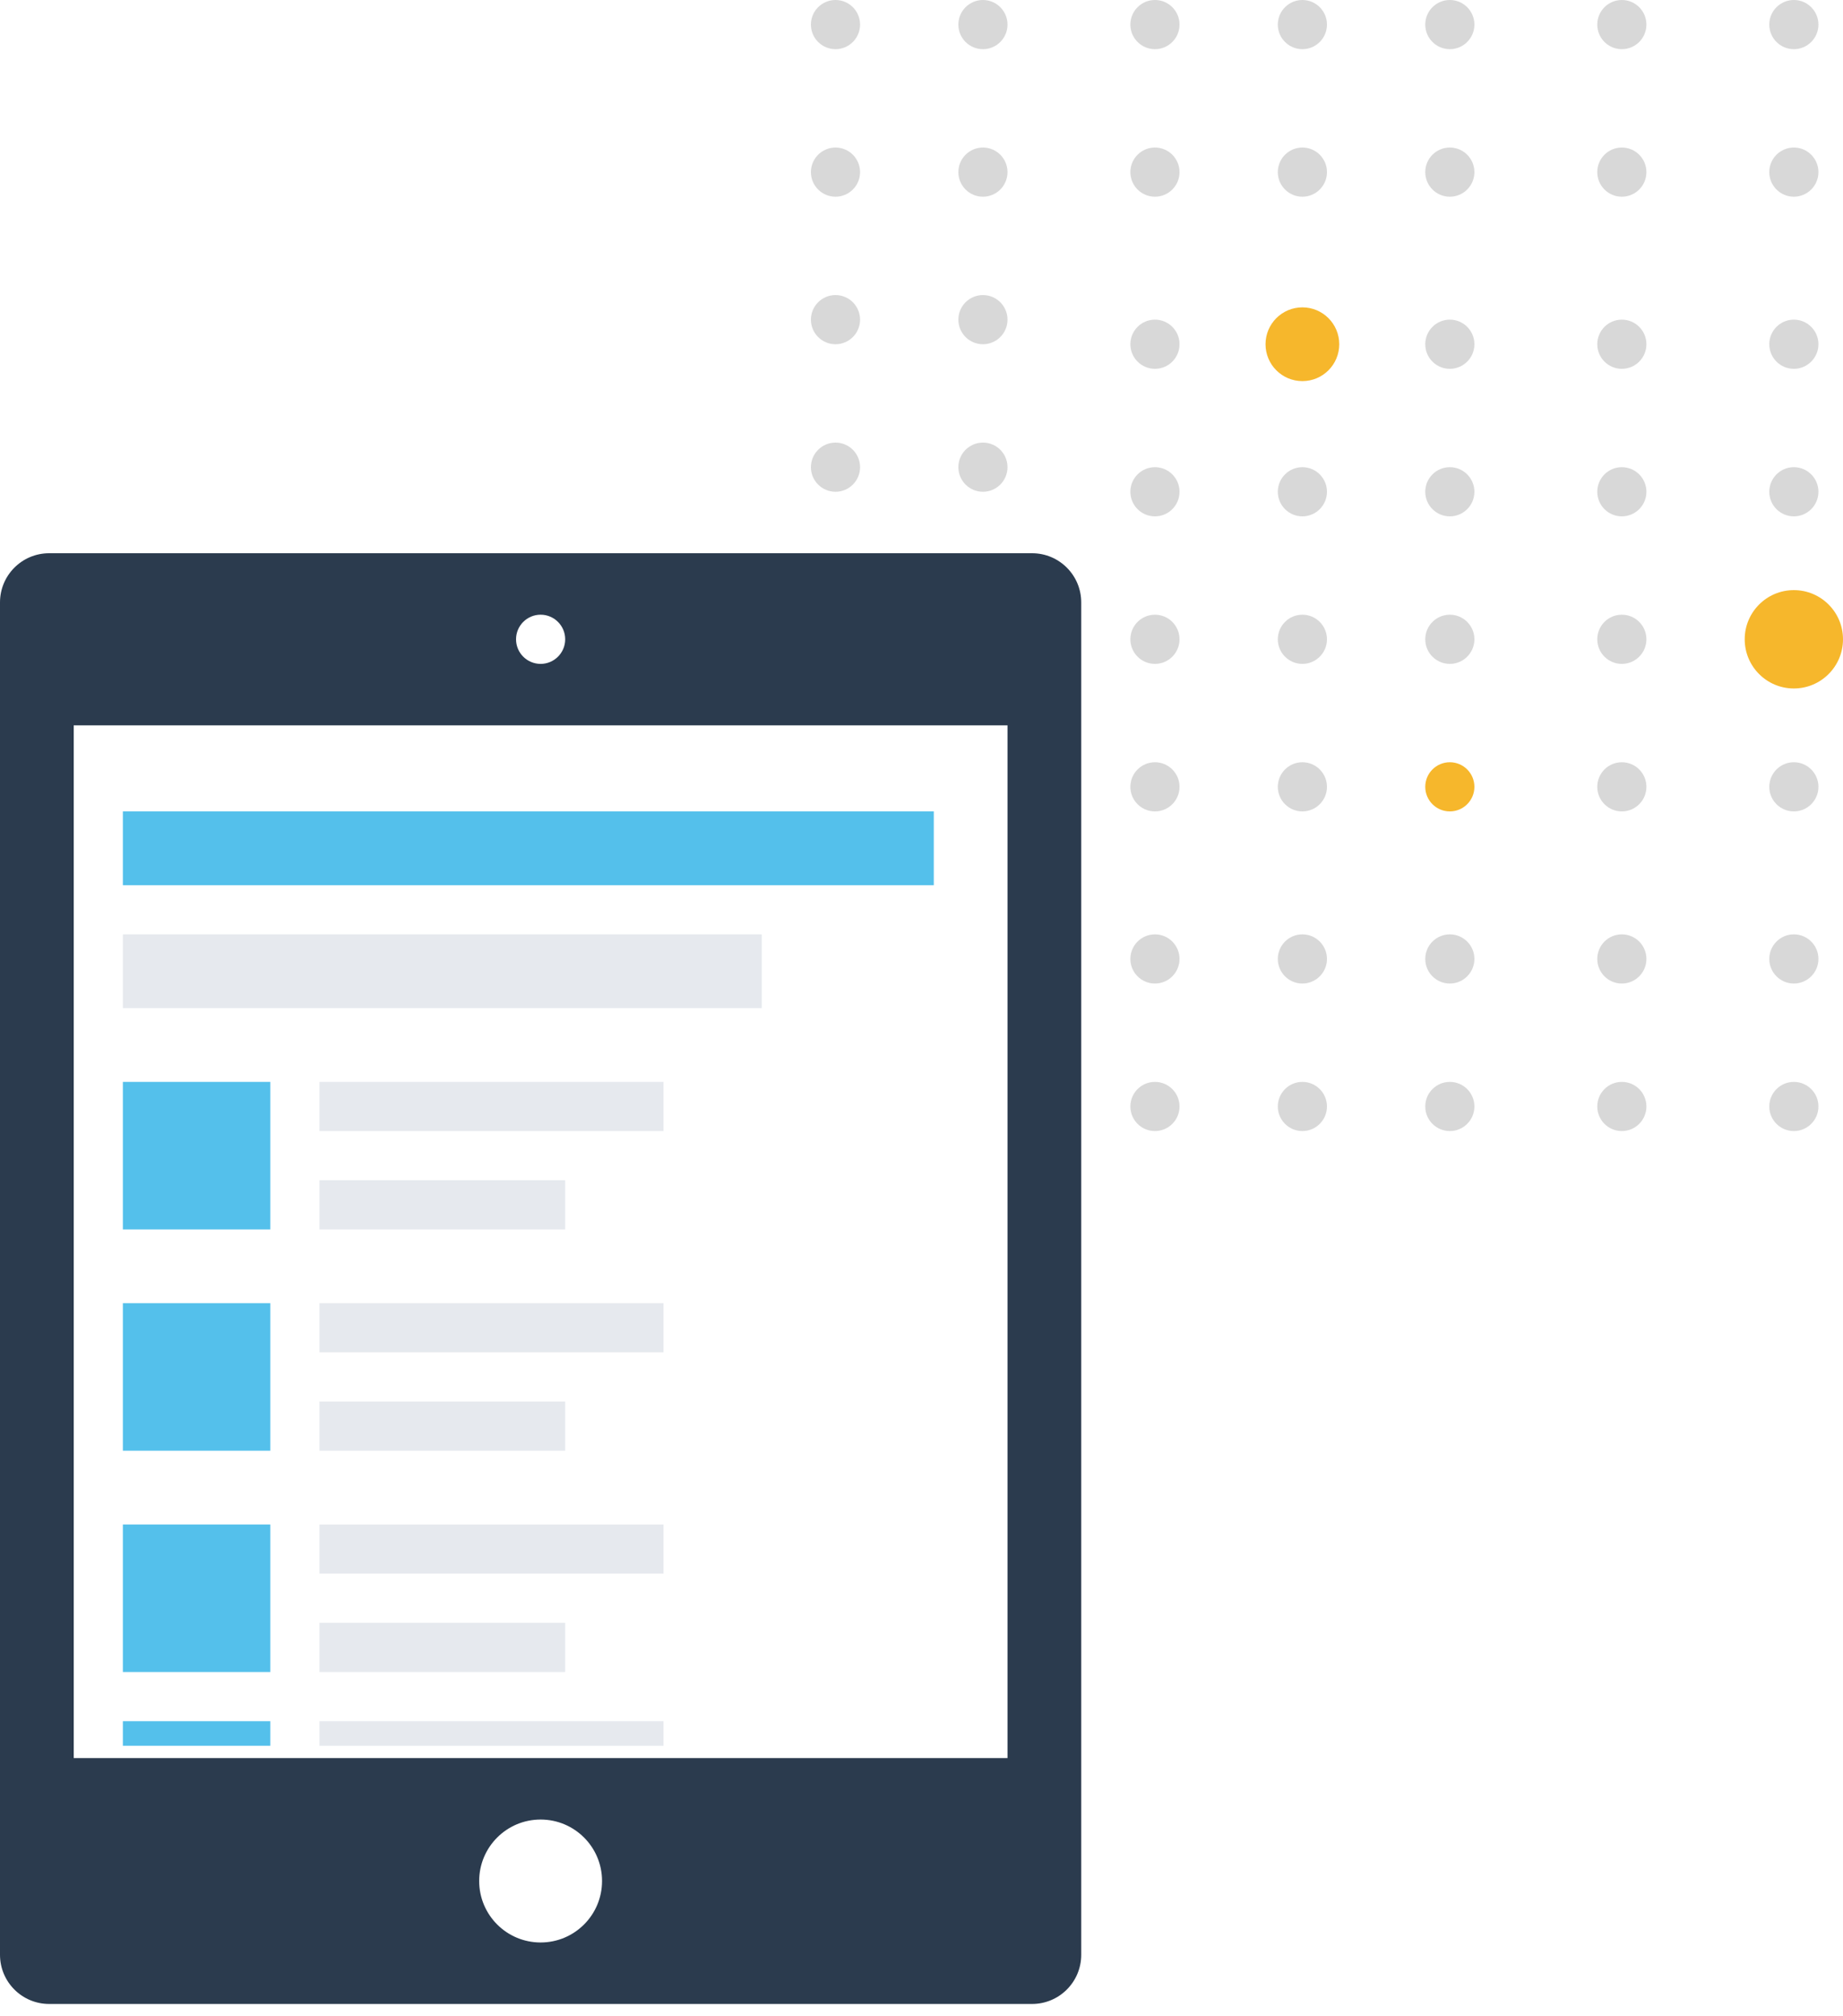 <?xml version="1.0" encoding="UTF-8"?>
<svg width="75px" height="82px" viewBox="0 0 75 82" version="1.1" xmlns="http://www.w3.org/2000/svg" xmlns:xlink="http://www.w3.org/1999/xlink">
    <!-- Generator: Sketch 53.2 (72643) - https://sketchapp.com -->
    <title>ic_tabletAkaash</title>
    <desc>Created with Sketch.</desc>
    <g id="Micro-website" stroke="none" stroke-width="1" fill="none" fill-rule="evenodd">
        <g id="CBT-Landing-Page" transform="translate(-906, -996)">
            <g id="Group-28" transform="translate(906, 996)">
                <g id="ic_tabletAkaash">
                    <g id="Oval_looper" transform="translate(33, 0)">
                        <circle id="Oval_16" fill="#D8D8D8" cx="20" cy="20" r="1"></circle>
                        <circle id="Oval_12" stroke="#F6B72C" fill="#F6B72C" cx="20" cy="14" r="1"></circle>
                        <circle id="Oval_8" fill="#D8D8D8" cx="20" cy="7" r="1"></circle>
                        <circle id="Oval_4" fill="#D8D8D8" cx="20" cy="1" r="1"></circle>
                        <circle id="Oval_16" fill="#D8D8D8" cx="20" cy="45" r="1"></circle>
                        <circle id="Oval_12" fill="#D8D8D8" cx="20" cy="39" r="1"></circle>
                        <circle id="Oval_8" fill="#D8D8D8" cx="20" cy="32" r="1"></circle>
                        <circle id="Oval_4" fill="#D8D8D8" cx="20" cy="26" r="1"></circle>
                        <circle id="Oval_15" fill="#D8D8D8" cx="14" cy="20" r="1"></circle>
                        <circle id="Oval_11" fill="#D8D8D8" cx="14" cy="14" r="1"></circle>
                        <circle id="Oval_7" fill="#D8D8D8" cx="14" cy="7" r="1"></circle>
                        <circle id="Oval_3" fill="#D8D8D8" cx="14" cy="1" r="1"></circle>
                        <circle id="Oval_16" fill="#D8D8D8" cx="14" cy="45" r="1"></circle>
                        <circle id="Oval_12" fill="#D8D8D8" cx="14" cy="39" r="1"></circle>
                        <circle id="Oval_8" fill="#D8D8D8" cx="14" cy="32" r="1"></circle>
                        <circle id="Oval_4" fill="#D8D8D8" cx="14" cy="26" r="1"></circle>
                        <circle id="Oval_14" fill="#D8D8D8" cx="7" cy="19" r="1"></circle>
                        <circle id="Oval_10" fill="#D8D8D8" cx="7" cy="13" r="1"></circle>
                        <circle id="Oval_6" fill="#D8D8D8" cx="7" cy="7" r="1"></circle>
                        <circle id="Oval_2" fill="#D8D8D8" cx="7" cy="1" r="1"></circle>
                        <circle id="Oval_13" fill="#D8D8D8" cx="1" cy="19" r="1"></circle>
                        <circle id="Oval_9" fill="#D8D8D8" cx="1" cy="13" r="1"></circle>
                        <circle id="Oval_5" fill="#D8D8D8" cx="1" cy="7" r="1"></circle>
                        <circle id="Oval_1" fill="#D8D8D8" cx="1" cy="1" r="1"></circle>
                        <circle id="Oval_16" fill="#D8D8D8" cx="40" cy="20" r="1"></circle>
                        <circle id="Oval_12" fill="#D8D8D8" cx="40" cy="14" r="1"></circle>
                        <circle id="Oval_8" fill="#D8D8D8" cx="40" cy="7" r="1"></circle>
                        <circle id="Oval_4" fill="#D8D8D8" cx="40" cy="1" r="1"></circle>
                        <circle id="Oval_16" fill="#D8D8D8" cx="40" cy="45" r="1"></circle>
                        <circle id="Oval_12" fill="#D8D8D8" cx="40" cy="39" r="1"></circle>
                        <circle id="Oval_8" fill="#D8D8D8" cx="40" cy="32" r="1"></circle>
                        <circle id="Oval_4" fill="#F6B72C" cx="40" cy="26" r="2"></circle>
                        <circle id="Oval_15" fill="#D8D8D8" cx="33" cy="20" r="1"></circle>
                        <circle id="Oval_11" fill="#D8D8D8" cx="33" cy="14" r="1"></circle>
                        <circle id="Oval_7" fill="#D8D8D8" cx="33" cy="7" r="1"></circle>
                        <circle id="Oval_16" fill="#D8D8D8" cx="33" cy="45" r="1"></circle>
                        <circle id="Oval_12" fill="#D8D8D8" cx="33" cy="39" r="1"></circle>
                        <circle id="Oval_8" fill="#D8D8D8" cx="33" cy="32" r="1"></circle>
                        <circle id="Oval_4" fill="#D8D8D8" cx="33" cy="26" r="1"></circle>
                        <circle id="Oval_3" fill="#D8D8D8" cx="33" cy="1" r="1"></circle>
                        <circle id="Oval_14" fill="#D8D8D8" cx="26" cy="20" r="1"></circle>
                        <circle id="Oval_10" fill="#D8D8D8" cx="26" cy="14" r="1"></circle>
                        <circle id="Oval_6" fill="#D8D8D8" cx="26" cy="7" r="1"></circle>
                        <circle id="Oval_16" fill="#D8D8D8" cx="26" cy="45" r="1"></circle>
                        <circle id="Oval_12" fill="#D8D8D8" cx="26" cy="39" r="1"></circle>
                        <circle id="Oval_8" fill="#F6B72C" cx="26" cy="32" r="1"></circle>
                        <circle id="Oval_4" fill="#D8D8D8" cx="26" cy="26" r="1"></circle>
                        <circle id="Oval_2" fill="#D8D8D8" cx="26" cy="1" r="1"></circle>
                    </g>
                    <g id="noun_Tablet_904025" transform="translate(0, 22)">
                        <path d="M42,0.5 L2,0.5 C0.895,0.5 0,1.395 0,2.5 L0,57.5 C0,58.605 0.895,59.5 2,59.5 L42,59.5 C43.105,59.5 44,58.605 44,57.5 L44,2.5 C44,1.395 43.105,0.5 42,0.5 Z M22,3 C22.552,3 23,3.448 23,4 C23,4.552 22.552,5 22,5 C21.448,5 21,4.552 21,4 C21,3.448 21.448,3 22,3 Z M22,57 C20.619,57 19.5,55.881 19.5,54.5 C19.5,53.119 20.619,52 22,52 C23.381,52 24.5,53.119 24.5,54.5 C24.5,55.881 23.381,57 22,57 Z M3,49.5 L3,7.5 L41,7.5 L41,49.5 L3,49.5 Z" id="Shape" fill="#2B3B4E" fill-rule="nonzero"></path>
                        <g id="Group-26" transform="translate(5, 22)">
                            <rect id="Rectangle" fill="#54C0EB" x="0" y="0" width="6" height="6"></rect>
                            <rect id="Rectangle-3" fill="#E6E9EE" fill-rule="nonzero" x="8" y="0" width="14" height="2"></rect>
                            <rect id="Rectangle-3" fill="#E6E9EE" fill-rule="nonzero" x="8" y="4" width="10" height="2"></rect>
                        </g>
                        <g id="Group-26" transform="translate(5, 31)">
                            <rect id="Rectangle" fill="#54C0EB" x="0" y="0" width="6" height="6"></rect>
                            <rect id="Rectangle-3" fill="#E6E9EE" fill-rule="nonzero" x="8" y="0" width="14" height="2"></rect>
                            <rect id="Rectangle-3" fill="#E6E9EE" fill-rule="nonzero" x="8" y="4" width="10" height="2"></rect>
                        </g>
                        <g id="Group-26" transform="translate(5, 40)">
                            <rect id="Rectangle" fill="#54C0EB" x="0" y="0" width="6" height="6"></rect>
                            <rect id="Rectangle-3" fill="#E6E9EE" fill-rule="nonzero" x="8" y="0" width="14" height="2"></rect>
                            <rect id="Rectangle-3" fill="#E6E9EE" fill-rule="nonzero" x="8" y="4" width="10" height="2"></rect>
                        </g>
                        <g id="Group-26" transform="translate(5, 48)">
                            <rect id="Rectangle" fill="#54C0EB" x="0" y="0" width="6" height="1"></rect>
                            <rect id="Rectangle-3" fill="#E6E9EE" fill-rule="nonzero" x="8" y="0" width="14" height="1"></rect>
                        </g>
                        <rect id="Rectangle-3" fill="#54C0EB" fill-rule="nonzero" x="5" y="11" width="33" height="3"></rect>
                        <rect id="Rectangle-3" fill="#E6E9EE" fill-rule="nonzero" x="5" y="16" width="26" height="3"></rect>
                    </g>
                </g>
            </g>
        </g>
    </g>
</svg>